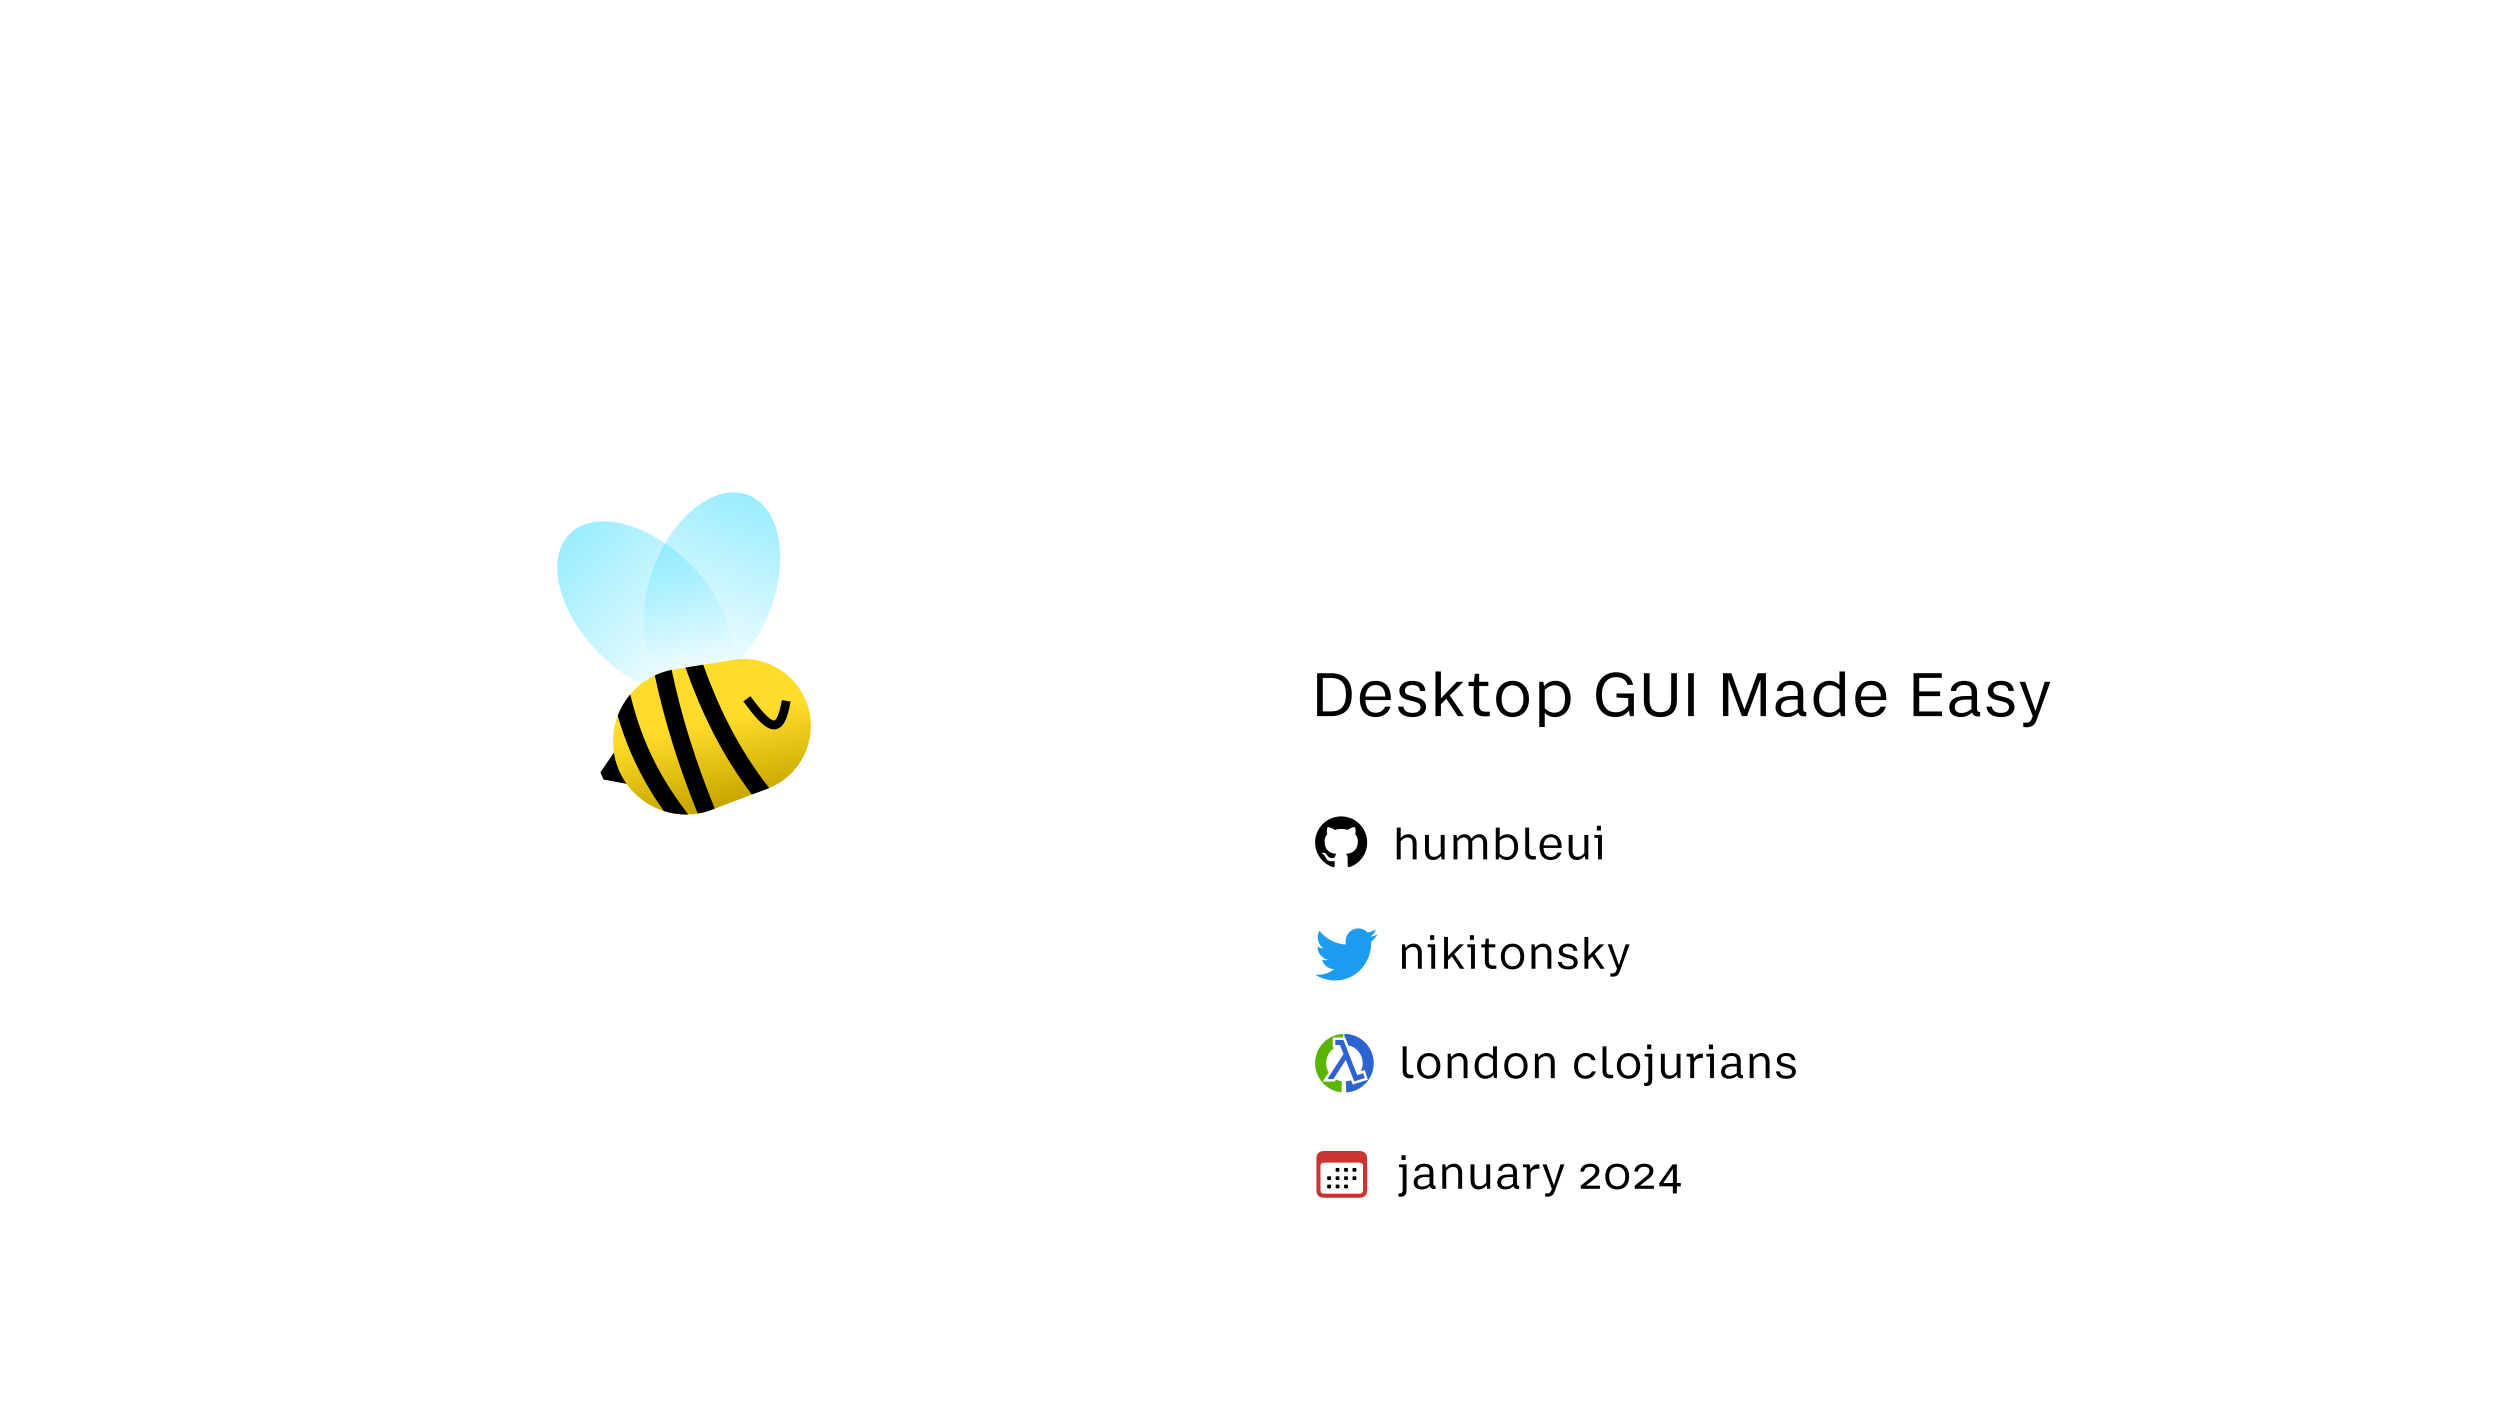 <svg width="1920" height="1080" viewBox="0 0 1920 1080" fill="none" xmlns="http://www.w3.org/2000/svg">
<path d="M1058 717.736C1056.23 718.538 1054.34 719.08 1052.35 719.325C1054.38 718.076 1055.94 716.095 1056.67 713.737C1054.77 714.894 1052.66 715.735 1050.42 716.186C1048.62 714.227 1046.07 713 1043.23 713C1037.8 713 1033.39 717.522 1033.39 723.101C1033.39 723.89 1033.48 724.657 1033.64 725.398C1025.45 724.976 1018.2 720.955 1013.34 714.847C1012.5 716.342 1012.01 718.076 1012.01 719.923C1012.01 723.426 1013.75 726.519 1016.39 728.329C1014.78 728.275 1013.26 727.822 1011.93 727.065V727.195C1011.93 732.087 1015.32 736.169 1019.83 737.097C1019 737.326 1018.13 737.448 1017.24 737.448C1016.6 737.448 1015.98 737.387 1015.38 737.27C1016.64 741.28 1020.27 744.202 1024.58 744.28C1021.21 746.989 1016.96 748.604 1012.35 748.604C1011.56 748.604 1010.77 748.557 1010 748.463C1014.36 751.331 1019.53 753 1025.09 753C1043.21 753 1053.11 737.615 1053.11 724.271C1053.11 723.838 1053.1 723.4 1053.08 722.966C1055.01 721.54 1056.68 719.765 1058 717.743L1058 717.736Z" fill="#1D9BF0"/>
<path d="M1085.65 724.704C1089.87 724.704 1091.95 727.648 1091.95 731.808V744H1088.94V732C1088.94 728.992 1087.86 727.168 1085.04 727.168C1082.7 727.168 1081.04 728.512 1079.73 730.144V744H1076.72V725.248H1078.93L1079.5 727.904C1081.04 725.888 1082.99 724.704 1085.65 724.704ZM1098.31 718.208H1101.48V721.824H1098.31V718.208ZM1102.21 725.248V744H1099.2V727.584L1096.39 727.328V725.248H1102.21ZM1124.62 744H1121.29L1115.02 734.528L1112.04 737.504V744H1109.06V719.584H1112.04V734.272L1120.74 725.248H1124.3L1116.87 732.672L1124.62 744ZM1128.84 718.208H1132.01V721.824H1128.84V718.208ZM1132.74 725.248V744H1129.74V727.584L1126.92 727.328V725.248H1132.74ZM1146.96 741.568H1149.2V744C1148.46 744.096 1147.5 744.16 1146.64 744.16C1142.6 744.16 1140.4 742.432 1140.4 738.528V727.584H1137.61V725.248H1140.52L1141.04 720.864H1143.4V725.248H1148.4V727.584H1143.4V738.272C1143.4 740.576 1144.62 741.568 1146.96 741.568ZM1161.62 744.512C1156.53 744.512 1152.66 740.992 1152.66 734.656C1152.66 728.224 1156.6 724.704 1161.62 724.704C1166.68 724.704 1170.61 728.256 1170.61 734.656C1170.61 740.992 1166.71 744.512 1161.62 744.512ZM1161.62 742.112C1165.04 742.112 1167.6 739.552 1167.6 734.656C1167.6 729.696 1165.04 727.136 1161.62 727.136C1158.23 727.136 1155.67 729.696 1155.67 734.656C1155.67 739.552 1158.23 742.112 1161.62 742.112ZM1185.15 724.704C1189.37 724.704 1191.45 727.648 1191.45 731.808V744H1188.44V732C1188.44 728.992 1187.36 727.168 1184.54 727.168C1182.2 727.168 1180.54 728.512 1179.23 730.144V744H1176.22V725.248H1178.43L1179 727.904C1180.54 725.888 1182.49 724.704 1185.15 724.704ZM1204.43 744.512C1199.38 744.512 1196.78 742.4 1196.4 738.816H1199.38C1199.7 741.216 1201.42 742.208 1204.43 742.208C1207.34 742.208 1208.69 740.896 1208.69 739.104C1208.69 737.504 1207.66 736.672 1205.23 736.032L1201.84 735.168C1199.25 734.496 1197.14 733.248 1197.14 730.08C1197.14 726.976 1199.89 724.704 1204.18 724.704C1208.46 724.704 1211.02 726.528 1211.38 730.24H1208.43C1208.21 727.936 1206.74 727.008 1204.18 727.008C1201.55 727.008 1200.14 728.256 1200.14 729.92C1200.14 731.872 1201.49 732.352 1203.06 732.8L1206.45 733.696C1209.36 734.464 1211.7 735.808 1211.7 739.04C1211.7 742.24 1209.04 744.512 1204.43 744.512ZM1232.4 744H1229.07L1222.8 734.528L1219.82 737.504V744H1216.85V719.584H1219.82V734.272L1228.53 725.248H1232.08L1224.65 732.672L1232.4 744ZM1238.41 750.08C1237.84 750.08 1237.16 750.016 1236.72 749.92V747.552H1238.22C1239.53 747.552 1240.68 747.2 1241.29 745.536L1241.87 743.936L1234.7 725.248H1237.77L1243.37 741.312L1248.43 725.248H1251.5L1244.04 745.984C1243.15 748.512 1241.77 750.08 1238.41 750.08Z" fill="black"/>
<path fill-rule="evenodd" clip-rule="evenodd" d="M1030 627C1018.95 627 1010 635.95 1010 647C1010 655.85 1015.72 663.325 1023.67 665.975C1024.67 666.15 1025.05 665.55 1025.05 665.025C1025.05 664.55 1025.03 662.975 1025.03 661.3C1020 662.225 1018.7 660.075 1018.3 658.95C1018.07 658.375 1017.1 656.6 1016.25 656.125C1015.55 655.75 1014.55 654.825 1016.23 654.8C1017.8 654.775 1018.93 656.25 1019.3 656.85C1021.1 659.875 1023.98 659.025 1025.13 658.5C1025.3 657.2 1025.82 656.325 1026.4 655.825C1021.95 655.325 1017.3 653.6 1017.3 645.95C1017.3 643.775 1018.08 641.975 1019.35 640.575C1019.15 640.075 1018.45 638.025 1019.55 635.275C1019.55 635.275 1021.23 634.75 1025.05 637.325C1026.65 636.875 1028.35 636.65 1030.05 636.65C1031.75 636.65 1033.45 636.875 1035.05 637.325C1038.88 634.725 1040.55 635.275 1040.55 635.275C1041.65 638.025 1040.95 640.075 1040.75 640.575C1042.03 641.975 1042.8 643.75 1042.8 645.95C1042.8 653.625 1038.13 655.325 1033.68 655.825C1034.4 656.45 1035.03 657.65 1035.03 659.525C1035.03 662.2 1035 664.35 1035 665.025C1035 665.55 1035.38 666.175 1036.38 665.975C1040.35 664.635 1043.8 662.083 1046.24 658.679C1048.68 655.275 1050 651.191 1050 647C1050 635.95 1041.05 627 1030 627Z" fill="black"/>
<path d="M1081.65 640.704C1085.87 640.704 1087.95 643.648 1087.95 647.808V660H1084.94V648C1084.94 644.992 1083.86 643.168 1081.04 643.168C1078.7 643.168 1077.04 644.512 1075.73 646.144V660H1072.72V635.584H1075.73V643.616C1077.26 641.792 1079.12 640.704 1081.65 640.704ZM1106.47 655.136V641.248H1109.48V660H1107.27L1106.72 657.312C1105.12 659.328 1103.2 660.512 1100.58 660.512C1096.48 660.512 1094.4 657.6 1094.4 653.408V641.248H1097.41V653.28C1097.41 656.576 1098.72 658.048 1101.22 658.048C1103.49 658.048 1105.19 656.672 1106.47 655.136ZM1136.15 640.704C1140.15 640.704 1142.11 643.68 1142.11 647.808V660H1139.1V648C1139.1 644.96 1138.14 643.168 1135.61 643.168C1133.4 643.168 1131.87 644.576 1130.59 646.112C1130.68 646.656 1130.71 647.2 1130.71 647.808V660H1127.71V648C1127.71 644.928 1126.71 643.168 1124.22 643.168C1122.11 643.168 1120.57 644.48 1119.32 646.016V660H1116.31V641.248H1118.52L1119.07 643.872C1120.57 641.888 1122.33 640.704 1124.76 640.704C1127.39 640.704 1129.15 642.016 1130.04 644.096C1131.61 642.112 1133.5 640.704 1136.15 640.704ZM1157.68 640.704C1162.61 640.704 1165.94 644.512 1165.94 650.368C1165.94 656.608 1162.32 660.512 1157.26 660.512C1154.7 660.512 1152.85 659.456 1151.41 657.856L1150.96 660H1148.75V635.584H1151.76V643.296C1153.33 641.536 1155.25 640.704 1157.68 640.704ZM1157.04 658.112C1160.18 658.112 1162.9 655.904 1162.9 650.368C1162.9 645.472 1160.56 643.136 1157.26 643.136C1154.9 643.136 1153.14 644.288 1151.76 645.6V655.68C1153.07 657.056 1154.8 658.112 1157.04 658.112ZM1177.77 657.504H1179.53V660C1178.7 660.096 1178.09 660.16 1177.23 660.16C1173.97 660.16 1171.34 658.72 1171.37 654.688V635.584H1174.38V654.24C1174.38 656.64 1175.76 657.504 1177.77 657.504ZM1199.34 650.368V651.232H1185.45C1185.64 656.032 1187.66 658.144 1191.02 658.144C1193.52 658.144 1195.21 656.96 1196.17 654.816H1199.12C1197.96 658.4 1195.08 660.512 1191.02 660.512C1185.68 660.512 1182.38 656.992 1182.38 650.592C1182.38 644.128 1186.16 640.704 1191.05 640.704C1196.14 640.704 1199.34 644.064 1199.34 650.368ZM1185.45 649.28H1196.36C1196.17 645.248 1194.41 643.008 1191.05 643.008C1187.63 643.008 1185.74 645.44 1185.45 649.28ZM1216.81 655.136V641.248H1219.82V660H1217.61L1217.07 657.312C1215.47 659.328 1213.55 660.512 1210.92 660.512C1206.83 660.512 1204.75 657.6 1204.75 653.408V641.248H1207.76V653.28C1207.76 656.576 1209.07 658.048 1211.56 658.048C1213.84 658.048 1215.53 656.672 1216.81 655.136ZM1226.37 634.208H1229.54V637.824H1226.37V634.208ZM1230.27 641.248V660H1227.27V643.584L1224.45 643.328V641.248H1230.27Z" fill="black"/>
<path d="M1017.13 919.906H1043.81C1047.89 919.906 1049.93 917.875 1049.93 913.852V890.004C1049.93 885.98 1047.89 883.949 1043.81 883.949H1017.13C1013.05 883.949 1011 885.961 1011 890.004V913.852C1011 917.895 1013.05 919.906 1017.13 919.906ZM1016.84 916.762C1015.1 916.762 1014.14 915.844 1014.14 914.027V895.609C1014.14 893.812 1015.1 892.875 1016.84 892.875H1044.07C1045.8 892.875 1046.78 893.812 1046.78 895.609V914.027C1046.78 915.844 1045.8 916.762 1044.07 916.762H1016.84Z" fill="#CC3333"/>
<path d="M1027.82 899.887H1026.66C1025.98 899.887 1025.75 899.691 1025.75 899.008V897.855C1025.75 897.172 1025.98 896.957 1026.66 896.957H1027.82C1028.5 896.957 1028.71 897.172 1028.71 897.855V899.008C1028.71 899.691 1028.5 899.887 1027.82 899.887Z" fill="black"/>
<path d="M1034.3 899.887H1033.15C1032.46 899.887 1032.23 899.691 1032.23 899.008V897.855C1032.23 897.172 1032.46 896.957 1033.15 896.957H1034.3C1034.98 896.957 1035.22 897.172 1035.22 897.855V899.008C1035.22 899.691 1034.98 899.887 1034.3 899.887Z" fill="black"/>
<path d="M1040.79 899.887H1039.63C1038.95 899.887 1038.73 899.691 1038.73 899.008V897.855C1038.73 897.172 1038.95 896.957 1039.63 896.957H1040.79C1041.47 896.957 1041.7 897.172 1041.7 897.855V899.008C1041.7 899.691 1041.47 899.887 1040.79 899.887Z" fill="black"/>
<path d="M1021.31 906.273H1020.18C1019.48 906.273 1019.26 906.078 1019.26 905.395V904.242C1019.26 903.559 1019.48 903.363 1020.18 903.363H1021.31C1022.02 903.363 1022.23 903.559 1022.23 904.242V905.395C1022.23 906.078 1022.02 906.273 1021.31 906.273Z" fill="black"/>
<path d="M1027.82 906.273H1026.66C1025.98 906.273 1025.75 906.078 1025.75 905.395V904.242C1025.75 903.559 1025.98 903.363 1026.66 903.363H1027.82C1028.5 903.363 1028.71 903.559 1028.71 904.242V905.395C1028.71 906.078 1028.5 906.273 1027.82 906.273Z" fill="black"/>
<path d="M1034.3 906.273H1033.15C1032.46 906.273 1032.23 906.078 1032.23 905.395V904.242C1032.23 903.559 1032.46 903.363 1033.15 903.363H1034.3C1034.98 903.363 1035.22 903.559 1035.22 904.242V905.395C1035.22 906.078 1034.98 906.273 1034.3 906.273Z" fill="black"/>
<path d="M1040.79 906.273H1039.63C1038.95 906.273 1038.73 906.078 1038.73 905.395V904.242C1038.73 903.559 1038.95 903.363 1039.63 903.363H1040.79C1041.47 903.363 1041.7 903.559 1041.7 904.242V905.395C1041.7 906.078 1041.47 906.273 1040.79 906.273Z" fill="black"/>
<path d="M1021.31 912.68H1020.18C1019.48 912.68 1019.26 912.465 1019.26 911.781V910.629C1019.26 909.945 1019.48 909.75 1020.18 909.75H1021.31C1022.02 909.75 1022.23 909.945 1022.23 910.629V911.781C1022.23 912.465 1022.02 912.68 1021.31 912.68Z" fill="black"/>
<path d="M1027.82 912.68H1026.66C1025.98 912.68 1025.75 912.465 1025.75 911.781V910.629C1025.75 909.945 1025.98 909.75 1026.66 909.75H1027.82C1028.5 909.75 1028.71 909.945 1028.71 910.629V911.781C1028.71 912.465 1028.5 912.68 1027.82 912.68Z" fill="black"/>
<path d="M1034.3 912.68H1033.15C1032.46 912.68 1032.23 912.465 1032.23 911.781V910.629C1032.23 909.945 1032.46 909.75 1033.15 909.75H1034.3C1034.98 909.75 1035.22 909.945 1035.22 910.629V911.781C1035.22 912.465 1034.98 912.68 1034.3 912.68Z" fill="black"/>
<path d="M1076.34 887.208H1079.51V890.824H1076.34V887.208ZM1080.25 894.248V913.992C1080.25 917.032 1079.16 919.08 1075.54 919.08C1074.9 919.08 1074.42 919.016 1074.04 918.92V916.616H1075.03C1076.44 916.616 1077.24 915.976 1077.24 914.056V896.584L1074.42 896.328V894.248H1080.25ZM1102.17 910.728H1102.52V913C1102.17 913.128 1101.72 913.16 1101.28 913.16C1099.55 913.16 1098.46 912.232 1098.11 910.984C1096.73 912.424 1094.62 913.512 1091.87 913.512C1088.09 913.512 1085.69 911.432 1085.69 908.2C1085.69 904.84 1087.71 902.088 1094.17 902.024L1097.82 901.992V899.784C1097.82 897.352 1096.51 895.976 1093.85 895.976C1091.39 895.976 1089.63 897.16 1089.4 899.24H1086.46C1086.68 895.848 1089.79 893.704 1093.85 893.704C1098.52 893.704 1100.83 896.104 1100.83 899.944V908.904C1100.83 910.088 1101.15 910.728 1102.17 910.728ZM1088.7 908.136C1088.7 910.088 1090.11 911.272 1092.32 911.272C1094.59 911.272 1096.38 910.28 1097.85 909.128L1097.82 908.968V903.976H1094.62C1090.04 903.976 1088.7 905.896 1088.7 908.136ZM1116.62 893.704C1120.85 893.704 1122.93 896.648 1122.93 900.808V913H1119.92V901C1119.92 897.992 1118.83 896.168 1116.01 896.168C1113.68 896.168 1112.01 897.512 1110.7 899.144V913H1107.69V894.248H1109.9L1110.48 896.904C1112.01 894.888 1113.97 893.704 1116.62 893.704ZM1141.44 908.136V894.248H1144.45V913H1142.24L1141.7 910.312C1140.1 912.328 1138.18 913.512 1135.55 913.512C1131.46 913.512 1129.38 910.6 1129.38 906.408V894.248H1132.38V906.28C1132.38 909.576 1133.7 911.048 1136.19 911.048C1138.46 911.048 1140.16 909.672 1141.44 908.136ZM1166.36 910.728H1166.71V913C1166.36 913.128 1165.91 913.16 1165.46 913.16C1163.74 913.16 1162.65 912.232 1162.3 910.984C1160.92 912.424 1158.81 913.512 1156.06 913.512C1152.28 913.512 1149.88 911.432 1149.88 908.2C1149.88 904.84 1151.9 902.088 1158.36 902.024L1162.01 901.992V899.784C1162.01 897.352 1160.7 895.976 1158.04 895.976C1155.58 895.976 1153.82 897.16 1153.59 899.24H1150.65C1150.87 895.848 1153.98 893.704 1158.04 893.704C1162.71 893.704 1165.02 896.104 1165.02 899.944V908.904C1165.02 910.088 1165.34 910.728 1166.36 910.728ZM1152.89 908.136C1152.89 910.088 1154.3 911.272 1156.5 911.272C1158.78 911.272 1160.57 910.28 1162.04 909.128L1162.01 908.968V903.976H1158.81C1154.23 903.976 1152.89 905.896 1152.89 908.136ZM1181 894.184C1181.55 894.184 1181.93 894.216 1182.22 894.248V897.544H1180.94C1178.7 897.544 1176.65 898.184 1175.5 900.712V913H1172.49V896.584L1169.67 896.328V894.248H1174.7L1175.43 897.992C1176.59 895.72 1178.67 894.184 1181 894.184ZM1188.39 919.08C1187.81 919.08 1187.14 919.016 1186.69 918.92V916.552H1188.19C1189.51 916.552 1190.66 916.2 1191.27 914.536L1191.84 912.936L1184.67 894.248H1187.75L1193.35 910.312L1198.4 894.248H1201.47L1194.02 914.984C1193.12 917.512 1191.75 919.08 1188.39 919.08ZM1224.13 905.768L1217.92 910.6H1228.74V913H1214.02V910.6L1221.76 904.36C1223.81 902.696 1225.28 901.32 1225.28 899.24C1225.28 897.192 1223.81 896.072 1221.38 896.072C1218.5 896.072 1216.9 897.352 1216.51 899.784H1213.66C1214.02 895.944 1216.9 893.704 1221.38 893.704C1225.66 893.704 1228.32 895.944 1228.32 899.24C1228.32 902.088 1226.56 903.848 1224.13 905.768ZM1242 913.512C1236.95 913.512 1232.85 910.472 1232.85 903.56C1232.85 896.552 1236.92 893.704 1242 893.704C1247.09 893.704 1251.16 896.552 1251.16 903.56C1251.16 910.472 1247.09 913.512 1242 913.512ZM1242.04 911.144C1245.24 911.144 1248.21 908.936 1248.21 903.56C1248.21 898.152 1245.3 896.072 1242 896.072C1238.74 896.072 1235.83 898.088 1235.83 903.56C1235.83 908.904 1238.77 911.144 1242.04 911.144ZM1265.6 905.768L1259.39 910.6H1270.2V913H1255.48V910.6L1263.23 904.36C1265.28 902.696 1266.75 901.32 1266.75 899.24C1266.75 897.192 1265.28 896.072 1262.84 896.072C1259.96 896.072 1258.36 897.352 1257.98 899.784H1255.13C1255.48 895.944 1258.36 893.704 1262.84 893.704C1267.13 893.704 1269.79 895.944 1269.79 899.24C1269.79 902.088 1268.03 903.848 1265.6 905.768ZM1287.82 908.552H1290.83V911.08H1287.82V916.552H1284.75V911.08H1274.32V908.712L1284.49 894.248H1287.82V908.552ZM1284.78 897.704L1277.39 908.552H1284.78V897.704Z" fill="black"/>
<path d="M1083.66 825.504H1085.42V828C1084.59 828.096 1083.98 828.16 1083.12 828.16C1079.86 828.16 1077.23 826.72 1077.26 822.688V803.584H1080.27V822.24C1080.27 824.64 1081.65 825.504 1083.66 825.504ZM1097.23 828.512C1092.14 828.512 1088.27 824.992 1088.27 818.656C1088.27 812.224 1092.21 808.704 1097.23 808.704C1102.29 808.704 1106.22 812.256 1106.22 818.656C1106.22 824.992 1102.32 828.512 1097.23 828.512ZM1097.23 826.112C1100.65 826.112 1103.21 823.552 1103.21 818.656C1103.21 813.696 1100.65 811.136 1097.23 811.136C1093.84 811.136 1091.28 813.696 1091.28 818.656C1091.28 823.552 1093.84 826.112 1097.23 826.112ZM1120.76 808.704C1124.98 808.704 1127.06 811.648 1127.06 815.808V828H1124.05V816C1124.05 812.992 1122.97 811.168 1120.15 811.168C1117.81 811.168 1116.15 812.512 1114.84 814.144V828H1111.83V809.248H1114.04L1114.61 811.904C1116.15 809.888 1118.1 808.704 1120.76 808.704ZM1146.63 810.976V803.584H1149.64V828H1147.43L1146.92 825.6C1145.29 827.552 1143.31 828.512 1140.71 828.512C1135.79 828.512 1132.46 824.704 1132.46 818.848C1132.46 812.608 1136.07 808.704 1141.13 808.704C1143.5 808.704 1145.26 809.6 1146.63 810.976ZM1141.13 826.08C1143.5 826.08 1145.26 824.928 1146.63 823.616V813.536C1145.29 812.16 1143.59 811.104 1141.35 811.104C1138.22 811.104 1135.5 813.312 1135.5 818.848C1135.5 823.744 1137.83 826.08 1141.13 826.08ZM1164.2 828.512C1159.11 828.512 1155.24 824.992 1155.24 818.656C1155.24 812.224 1159.17 808.704 1164.2 808.704C1169.25 808.704 1173.19 812.256 1173.19 818.656C1173.19 824.992 1169.29 828.512 1164.2 828.512ZM1164.2 826.112C1167.62 826.112 1170.18 823.552 1170.18 818.656C1170.18 813.696 1167.62 811.136 1164.2 811.136C1160.81 811.136 1158.25 813.696 1158.25 818.656C1158.25 823.552 1160.81 826.112 1164.2 826.112ZM1187.73 808.704C1191.95 808.704 1194.03 811.648 1194.03 815.808V828H1191.02V816C1191.02 812.992 1189.94 811.168 1187.12 811.168C1184.78 811.168 1183.12 812.512 1181.81 814.144V828H1178.8V809.248H1181.01L1181.58 811.904C1183.12 809.888 1185.07 808.704 1187.73 808.704ZM1217.63 828.512C1212.29 828.512 1208.89 824.96 1208.89 818.656C1208.89 812.448 1212.48 808.704 1217.73 808.704C1222.21 808.704 1224.67 810.944 1225.44 814.24H1222.43C1221.76 812.416 1220.51 811.136 1217.73 811.136C1214.33 811.136 1211.9 813.76 1211.9 818.656C1211.9 823.616 1214.27 826.112 1217.63 826.112C1219.9 826.112 1221.82 824.992 1222.53 822.816H1225.53C1224.67 826.464 1221.6 828.512 1217.63 828.512ZM1237.13 825.504H1238.89V828C1238.06 828.096 1237.45 828.16 1236.59 828.16C1233.32 828.16 1230.7 826.72 1230.73 822.688V803.584H1233.74V822.24C1233.74 824.64 1235.12 825.504 1237.13 825.504ZM1250.7 828.512C1245.61 828.512 1241.74 824.992 1241.74 818.656C1241.74 812.224 1245.67 808.704 1250.7 808.704C1255.75 808.704 1259.69 812.256 1259.69 818.656C1259.69 824.992 1255.79 828.512 1250.7 828.512ZM1250.7 826.112C1254.12 826.112 1256.68 823.552 1256.68 818.656C1256.68 813.696 1254.12 811.136 1250.7 811.136C1247.31 811.136 1244.75 813.696 1244.75 818.656C1244.75 823.552 1247.31 826.112 1250.7 826.112ZM1265.01 802.208H1268.18V805.824H1265.01V802.208ZM1268.92 809.248V828.992C1268.92 832.032 1267.83 834.08 1264.21 834.08C1263.57 834.08 1263.09 834.016 1262.71 833.92V831.616H1263.7C1265.11 831.616 1265.91 830.976 1265.91 829.056V811.584L1263.09 811.328V809.248H1268.92ZM1287.64 823.136V809.248H1290.65V828H1288.44L1287.9 825.312C1286.3 827.328 1284.38 828.512 1281.75 828.512C1277.66 828.512 1275.58 825.6 1275.58 821.408V809.248H1278.58V821.28C1278.58 824.576 1279.9 826.048 1282.39 826.048C1284.66 826.048 1286.36 824.672 1287.64 823.136ZM1306.61 809.184C1307.15 809.184 1307.53 809.216 1307.82 809.248V812.544H1306.54C1304.3 812.544 1302.25 813.184 1301.1 815.712V828H1298.09V811.584L1295.28 811.328V809.248H1300.3L1301.04 812.992C1302.19 810.72 1304.27 809.184 1306.61 809.184ZM1312.42 802.208H1315.59V805.824H1312.42V802.208ZM1316.32 809.248V828H1313.31V811.584L1310.5 811.328V809.248H1316.32ZM1338.25 825.728H1338.6V828C1338.25 828.128 1337.8 828.16 1337.35 828.16C1335.62 828.16 1334.53 827.232 1334.18 825.984C1332.81 827.424 1330.69 828.512 1327.94 828.512C1324.17 828.512 1321.77 826.432 1321.77 823.2C1321.77 819.84 1323.78 817.088 1330.25 817.024L1333.89 816.992V814.784C1333.89 812.352 1332.58 810.976 1329.93 810.976C1327.46 810.976 1325.7 812.16 1325.48 814.24H1322.53C1322.76 810.848 1325.86 808.704 1329.93 808.704C1334.6 808.704 1336.9 811.104 1336.9 814.944V823.904C1336.9 825.088 1337.22 825.728 1338.25 825.728ZM1324.77 823.136C1324.77 825.088 1326.18 826.272 1328.39 826.272C1330.66 826.272 1332.45 825.28 1333.93 824.128L1333.89 823.968V818.976H1330.69C1326.12 818.976 1324.77 820.896 1324.77 823.136ZM1352.7 808.704C1356.92 808.704 1359 811.648 1359 815.808V828H1355.99V816C1355.99 812.992 1354.9 811.168 1352.09 811.168C1349.75 811.168 1348.09 812.512 1346.78 814.144V828H1343.77V809.248H1345.98L1346.55 811.904C1348.09 809.888 1350.04 808.704 1352.7 808.704ZM1371.98 828.512C1366.92 828.512 1364.33 826.4 1363.95 822.816H1366.92C1367.24 825.216 1368.97 826.208 1371.98 826.208C1374.89 826.208 1376.23 824.896 1376.23 823.104C1376.23 821.504 1375.21 820.672 1372.78 820.032L1369.39 819.168C1366.79 818.496 1364.68 817.248 1364.68 814.08C1364.68 810.976 1367.43 808.704 1371.72 808.704C1376.01 808.704 1378.57 810.528 1378.92 814.24H1375.98C1375.75 811.936 1374.28 811.008 1371.72 811.008C1369.1 811.008 1367.69 812.256 1367.69 813.92C1367.69 815.872 1369.03 816.352 1370.6 816.8L1373.99 817.696C1376.91 818.464 1379.24 819.808 1379.24 823.04C1379.24 826.24 1376.59 828.512 1371.98 828.512Z" fill="black"/>
<path fill-rule="evenodd" clip-rule="evenodd" d="M1031.71 794.014C1019.65 794.43 1010 804.348 1010 816.523C1010 828.2 1018.88 837.801 1030.24 838.934L1030.52 830.451C1028.97 830.232 1027.5 829.758 1026.15 829.074L1025.13 830.657H1015.84L1020.38 823.638C1019.15 821.551 1018.45 819.119 1018.45 816.523C1018.45 811.478 1021.1 807.053 1025.09 804.57H1023.57V796.765H1031.62L1031.71 794.014Z" fill="#59B502"/>
<path fill-rule="evenodd" clip-rule="evenodd" d="M1037.62 829.626C1036.38 830.113 1035.05 830.427 1033.67 830.541L1033.95 839C1045.7 838.254 1055 828.476 1055 816.523C1055 804.084 1044.93 794 1032.5 794H1032.48L1032.57 796.765H1033.14L1035.46 802.768C1041.8 804.128 1046.55 809.769 1046.55 816.523C1046.55 818.769 1046.03 820.893 1045.09 822.776L1048.13 821.789L1050.54 829.213L1038.94 832.981L1037.62 829.626Z" fill="#2D62D2"/>
<path fill-rule="evenodd" clip-rule="evenodd" d="M1029.13 802.619H1025.51V798.716H1031.81L1035.79 809.065L1042.36 825.714L1046.88 824.247L1048.08 827.959L1040.08 830.558L1033.56 814.019L1024.07 828.705H1019.42L1031.8 809.549L1029.13 802.619Z" fill="#2D62D2"/>
<ellipse cx="546.701" cy="452.421" rx="77.444" ry="47.709" transform="rotate(-68.92 546.701 452.421)" fill="url(#paint0_linear_1_3)"/>
<ellipse cx="495.165" cy="467.571" rx="81.412" ry="48.929" transform="rotate(-135 495.165 467.571)" fill="url(#paint1_linear_1_3)"/>
<path d="M474.328 573.887L461.147 593.1L463.473 598.697L488.283 603.348L474.328 573.887Z" fill="#020007"/>
<path d="M589.52 605.656C614.219 596.289 627.813 569.742 620.976 544.227C614.14 518.713 589.093 502.519 563.021 506.757L517.864 514.097C485.096 519.423 464.104 551.893 472.696 583.959C481.288 616.026 515.703 633.649 546.744 621.878L589.52 605.656Z" fill="url(#paint2_linear_1_3)"/>
<path d="M590.706 605.189C590.314 605.349 589.919 605.504 589.521 605.655L577.478 610.222C554.718 580.312 538.942 548.052 526.433 512.704L540.04 510.492C552.504 545.191 568.147 576.387 590.706 605.189Z" fill="black"/>
<path d="M502.867 518.74C506.906 516.833 511.24 515.382 515.819 514.467C523.173 549.752 534.359 585.322 548.963 621.036L546.744 621.877C543.148 623.241 539.506 624.21 535.864 624.808C521.463 589.384 510.316 553.98 502.867 518.74Z" fill="black"/>
<path d="M528.543 625.517C522.106 625.712 515.767 624.783 509.779 622.861C505.295 616.48 501.168 610.082 497.375 603.569C487.61 586.808 480.114 569.399 474.369 549.694C476.633 543.701 479.906 538.136 484.025 533.252C489.852 557.467 497.932 577.601 509.086 596.747C514.72 606.418 521.161 615.877 528.543 625.517Z" fill="black"/>
<path fill-rule="evenodd" clip-rule="evenodd" d="M582.317 552.857C578.915 549.271 575.104 544.41 570.852 538.692L576.29 534.648C580.526 540.346 584.132 544.924 587.233 548.192C590.47 551.604 592.648 553.021 593.971 553.314C594.458 553.422 594.713 553.353 594.944 553.225C595.26 553.05 595.816 552.588 596.5 551.42C597.908 549.014 599.266 544.662 600.468 537.649L607.148 538.793C605.924 545.934 604.412 551.319 602.348 554.843C601.297 556.64 599.966 558.191 598.226 559.154C596.401 560.165 594.431 560.358 592.502 559.93C588.994 559.151 585.584 556.3 582.317 552.857Z" fill="black"/>
<path d="M1011.55 517.015H1021.76C1032.52 517.015 1038.14 522.37 1038.14 533.395C1038.14 544.555 1032.52 550 1021.99 550H1011.55V517.015ZM1022.03 520.66H1015.91V546.355H1022.26C1029.72 546.355 1033.69 542.35 1033.69 533.395C1033.69 524.485 1029.72 520.66 1022.03 520.66ZM1068.19 536.455V537.67H1048.66C1048.93 544.42 1051.76 547.39 1056.49 547.39C1060 547.39 1062.38 545.725 1063.73 542.71H1067.87C1066.25 547.75 1062.2 550.72 1056.49 550.72C1048.97 550.72 1044.34 545.77 1044.34 536.77C1044.34 527.68 1049.65 522.865 1056.53 522.865C1063.69 522.865 1068.19 527.59 1068.19 536.455ZM1048.66 534.925H1064C1063.73 529.255 1061.26 526.105 1056.53 526.105C1051.72 526.105 1049.06 529.525 1048.66 534.925ZM1084.97 550.72C1077.86 550.72 1074.22 547.75 1073.68 542.71H1077.86C1078.31 546.085 1080.74 547.48 1084.97 547.48C1089.07 547.48 1090.96 545.635 1090.96 543.115C1090.96 540.865 1089.52 539.695 1086.1 538.795L1081.33 537.58C1077.68 536.635 1074.71 534.88 1074.71 530.425C1074.71 526.06 1078.58 522.865 1084.61 522.865C1090.64 522.865 1094.24 525.43 1094.74 530.65H1090.6C1090.28 527.41 1088.21 526.105 1084.61 526.105C1080.92 526.105 1078.94 527.86 1078.94 530.2C1078.94 532.945 1080.83 533.62 1083.04 534.25L1087.81 535.51C1091.9 536.59 1095.19 538.48 1095.19 543.025C1095.19 547.525 1091.45 550.72 1084.97 550.72ZM1124.3 550H1119.62L1110.8 536.68L1106.62 540.865V550H1102.43V515.665H1106.62V536.32L1118.86 523.63H1123.85L1113.41 534.07L1124.3 550ZM1140.99 546.58H1144.14V550C1143.11 550.135 1141.76 550.225 1140.54 550.225C1134.87 550.225 1131.77 547.795 1131.77 542.305V526.915H1127.85V523.63H1131.95L1132.67 517.465H1136V523.63H1143.02V526.915H1136V541.945C1136 545.185 1137.71 546.58 1140.99 546.58ZM1161.62 550.72C1154.46 550.72 1149.02 545.77 1149.02 536.86C1149.02 527.815 1154.55 522.865 1161.62 522.865C1168.73 522.865 1174.26 527.86 1174.26 536.86C1174.26 545.77 1168.77 550.72 1161.62 550.72ZM1161.62 547.345C1166.43 547.345 1170.03 543.745 1170.03 536.86C1170.03 529.885 1166.43 526.285 1161.62 526.285C1156.85 526.285 1153.25 529.885 1153.25 536.86C1153.25 543.745 1156.85 547.345 1161.62 547.345ZM1194.66 522.865C1201.59 522.865 1206.27 528.22 1206.27 536.455C1206.27 545.23 1201.18 550.72 1194.07 550.72C1190.79 550.72 1188.31 549.46 1186.38 547.525V558.325H1182.15V523.63H1185.25L1185.93 526.96C1188.22 524.17 1191.06 522.865 1194.66 522.865ZM1193.76 547.345C1198.17 547.345 1201.99 544.24 1201.99 536.455C1201.99 529.57 1198.71 526.285 1194.07 526.285C1190.79 526.285 1188.36 527.86 1186.38 529.75V543.97C1188.27 545.86 1190.65 547.345 1193.76 547.345ZM1241.49 535.69V532.585H1254.81V550H1251.75L1250.94 545.68C1248.92 548.56 1245.63 550.72 1240.59 550.72C1231.91 550.72 1225.79 544.825 1225.79 533.44C1225.79 523.045 1231.82 516.295 1241.22 516.295C1248.06 516.295 1253.19 519.805 1254.18 525.97H1249.82C1249.14 522.55 1246.17 520.03 1241.22 520.03C1234.65 520.03 1230.24 524.98 1230.24 533.44C1230.24 542.53 1234.29 547.03 1240.95 547.03C1245.63 547.03 1248.42 544.645 1250.49 541.99V536.14L1241.49 535.69ZM1275.15 550.72C1267.1 550.72 1262.51 546.265 1262.51 538.255V517.015H1266.87V537.67C1266.87 544.015 1269.66 546.985 1275.15 546.985C1280.69 546.985 1283.48 544.015 1283.48 537.67V517.015H1287.84V538.255C1287.84 546.265 1283.25 550.72 1275.15 550.72ZM1300.85 550H1296.49V517.015H1300.85V550ZM1327.39 550H1323.25V517.015H1329.68L1339.72 544.96L1349.84 517.015H1356.23V550H1352.09V521.875L1341.7 550H1337.78L1327.39 521.875V550ZM1386.77 546.805H1387.26V550C1386.77 550.18 1386.14 550.225 1385.51 550.225C1383.08 550.225 1381.55 548.92 1381.05 547.165C1379.12 549.19 1376.15 550.72 1372.28 550.72C1366.97 550.72 1363.59 547.795 1363.59 543.25C1363.59 538.525 1366.43 534.655 1375.52 534.565L1380.65 534.52V531.415C1380.65 527.995 1378.8 526.06 1375.07 526.06C1371.6 526.06 1369.13 527.725 1368.81 530.65H1364.67C1364.99 525.88 1369.35 522.865 1375.07 522.865C1381.64 522.865 1384.88 526.24 1384.88 531.64V544.24C1384.88 545.905 1385.33 546.805 1386.77 546.805ZM1367.82 543.16C1367.82 545.905 1369.8 547.57 1372.91 547.57C1376.1 547.57 1378.62 546.175 1380.69 544.555L1380.65 544.33V537.31H1376.15C1369.71 537.31 1367.82 540.01 1367.82 543.16ZM1412.71 526.06V515.665H1416.94V550H1413.84L1413.12 546.625C1410.82 549.37 1408.03 550.72 1404.39 550.72C1397.46 550.72 1392.78 545.365 1392.78 537.13C1392.78 528.355 1397.86 522.865 1404.97 522.865C1408.3 522.865 1410.78 524.125 1412.71 526.06ZM1404.97 547.3C1408.3 547.3 1410.78 545.68 1412.71 543.835V529.66C1410.82 527.725 1408.44 526.24 1405.29 526.24C1400.88 526.24 1397.05 529.345 1397.05 537.13C1397.05 544.015 1400.34 547.3 1404.97 547.3ZM1448.67 536.455V537.67H1429.14C1429.41 544.42 1432.24 547.39 1436.97 547.39C1440.48 547.39 1442.86 545.725 1444.21 542.71H1448.35C1446.73 547.75 1442.68 550.72 1436.97 550.72C1429.45 550.72 1424.82 545.77 1424.82 536.77C1424.82 527.68 1430.13 522.865 1437.01 522.865C1444.17 522.865 1448.67 527.59 1448.67 536.455ZM1429.14 534.925H1444.48C1444.21 529.255 1441.74 526.105 1437.01 526.105C1432.2 526.105 1429.54 529.525 1429.14 534.925ZM1491.5 550H1469.59V517.015H1491.28V520.615H1473.95V531.01H1490.02V534.61H1473.95V546.4H1491.5V550ZM1520.23 546.805H1520.73V550C1520.23 550.18 1519.6 550.225 1518.97 550.225C1516.54 550.225 1515.01 548.92 1514.52 547.165C1512.58 549.19 1509.61 550.72 1505.74 550.72C1500.43 550.72 1497.06 547.795 1497.06 543.25C1497.06 538.525 1499.89 534.655 1508.98 534.565L1514.11 534.52V531.415C1514.11 527.995 1512.27 526.06 1508.53 526.06C1505.07 526.06 1502.59 527.725 1502.28 530.65H1498.14C1498.45 525.88 1502.82 522.865 1508.53 522.865C1515.1 522.865 1518.34 526.24 1518.34 531.64V544.24C1518.34 545.905 1518.79 546.805 1520.23 546.805ZM1501.29 543.16C1501.29 545.905 1503.27 547.57 1506.37 547.57C1509.57 547.57 1512.09 546.175 1514.16 544.555L1514.11 544.33V537.31H1509.61C1503.18 537.31 1501.29 540.01 1501.29 543.16ZM1536.91 550.72C1529.8 550.72 1526.15 547.75 1525.61 542.71H1529.8C1530.25 546.085 1532.68 547.48 1536.91 547.48C1541 547.48 1542.89 545.635 1542.89 543.115C1542.89 540.865 1541.45 539.695 1538.03 538.795L1533.26 537.58C1529.62 536.635 1526.65 534.88 1526.65 530.425C1526.65 526.06 1530.52 522.865 1536.55 522.865C1542.58 522.865 1546.18 525.43 1546.67 530.65H1542.53C1542.22 527.41 1540.15 526.105 1536.55 526.105C1532.86 526.105 1530.88 527.86 1530.88 530.2C1530.88 532.945 1532.77 533.62 1534.97 534.25L1539.74 535.51C1543.84 536.59 1547.12 538.48 1547.12 543.025C1547.12 547.525 1543.39 550.72 1536.91 550.72ZM1556.26 558.55C1555.45 558.55 1554.5 558.46 1553.87 558.325V554.995H1555.99C1557.83 554.995 1559.45 554.5 1560.31 552.16L1561.12 549.91L1551.04 523.63H1555.36L1563.23 546.22L1570.34 523.63H1574.66L1564.18 552.79C1562.92 556.345 1560.98 558.55 1556.26 558.55Z" fill="black"/>
<defs>
<linearGradient id="paint0_linear_1_3" x1="623.905" y1="451.297" x2="475.24" y2="453.991" gradientUnits="userSpaceOnUse">
<stop stop-color="#00D1FF" stop-opacity="0.4"/>
<stop offset="1" stop-color="#00D1FF" stop-opacity="0"/>
</linearGradient>
<linearGradient id="paint1_linear_1_3" x1="576.324" y1="466.417" x2="420.046" y2="469.321" gradientUnits="userSpaceOnUse">
<stop stop-color="#00D1FF" stop-opacity="0.4"/>
<stop offset="1" stop-color="#00D1FF" stop-opacity="0"/>
</linearGradient>
<linearGradient id="paint2_linear_1_3" x1="553.411" y1="552.953" x2="566.592" y2="612.652" gradientUnits="userSpaceOnUse">
<stop stop-color="#FFDB2B"/>
<stop offset="1" stop-color="#C9A900"/>
</linearGradient>
</defs>
</svg>
